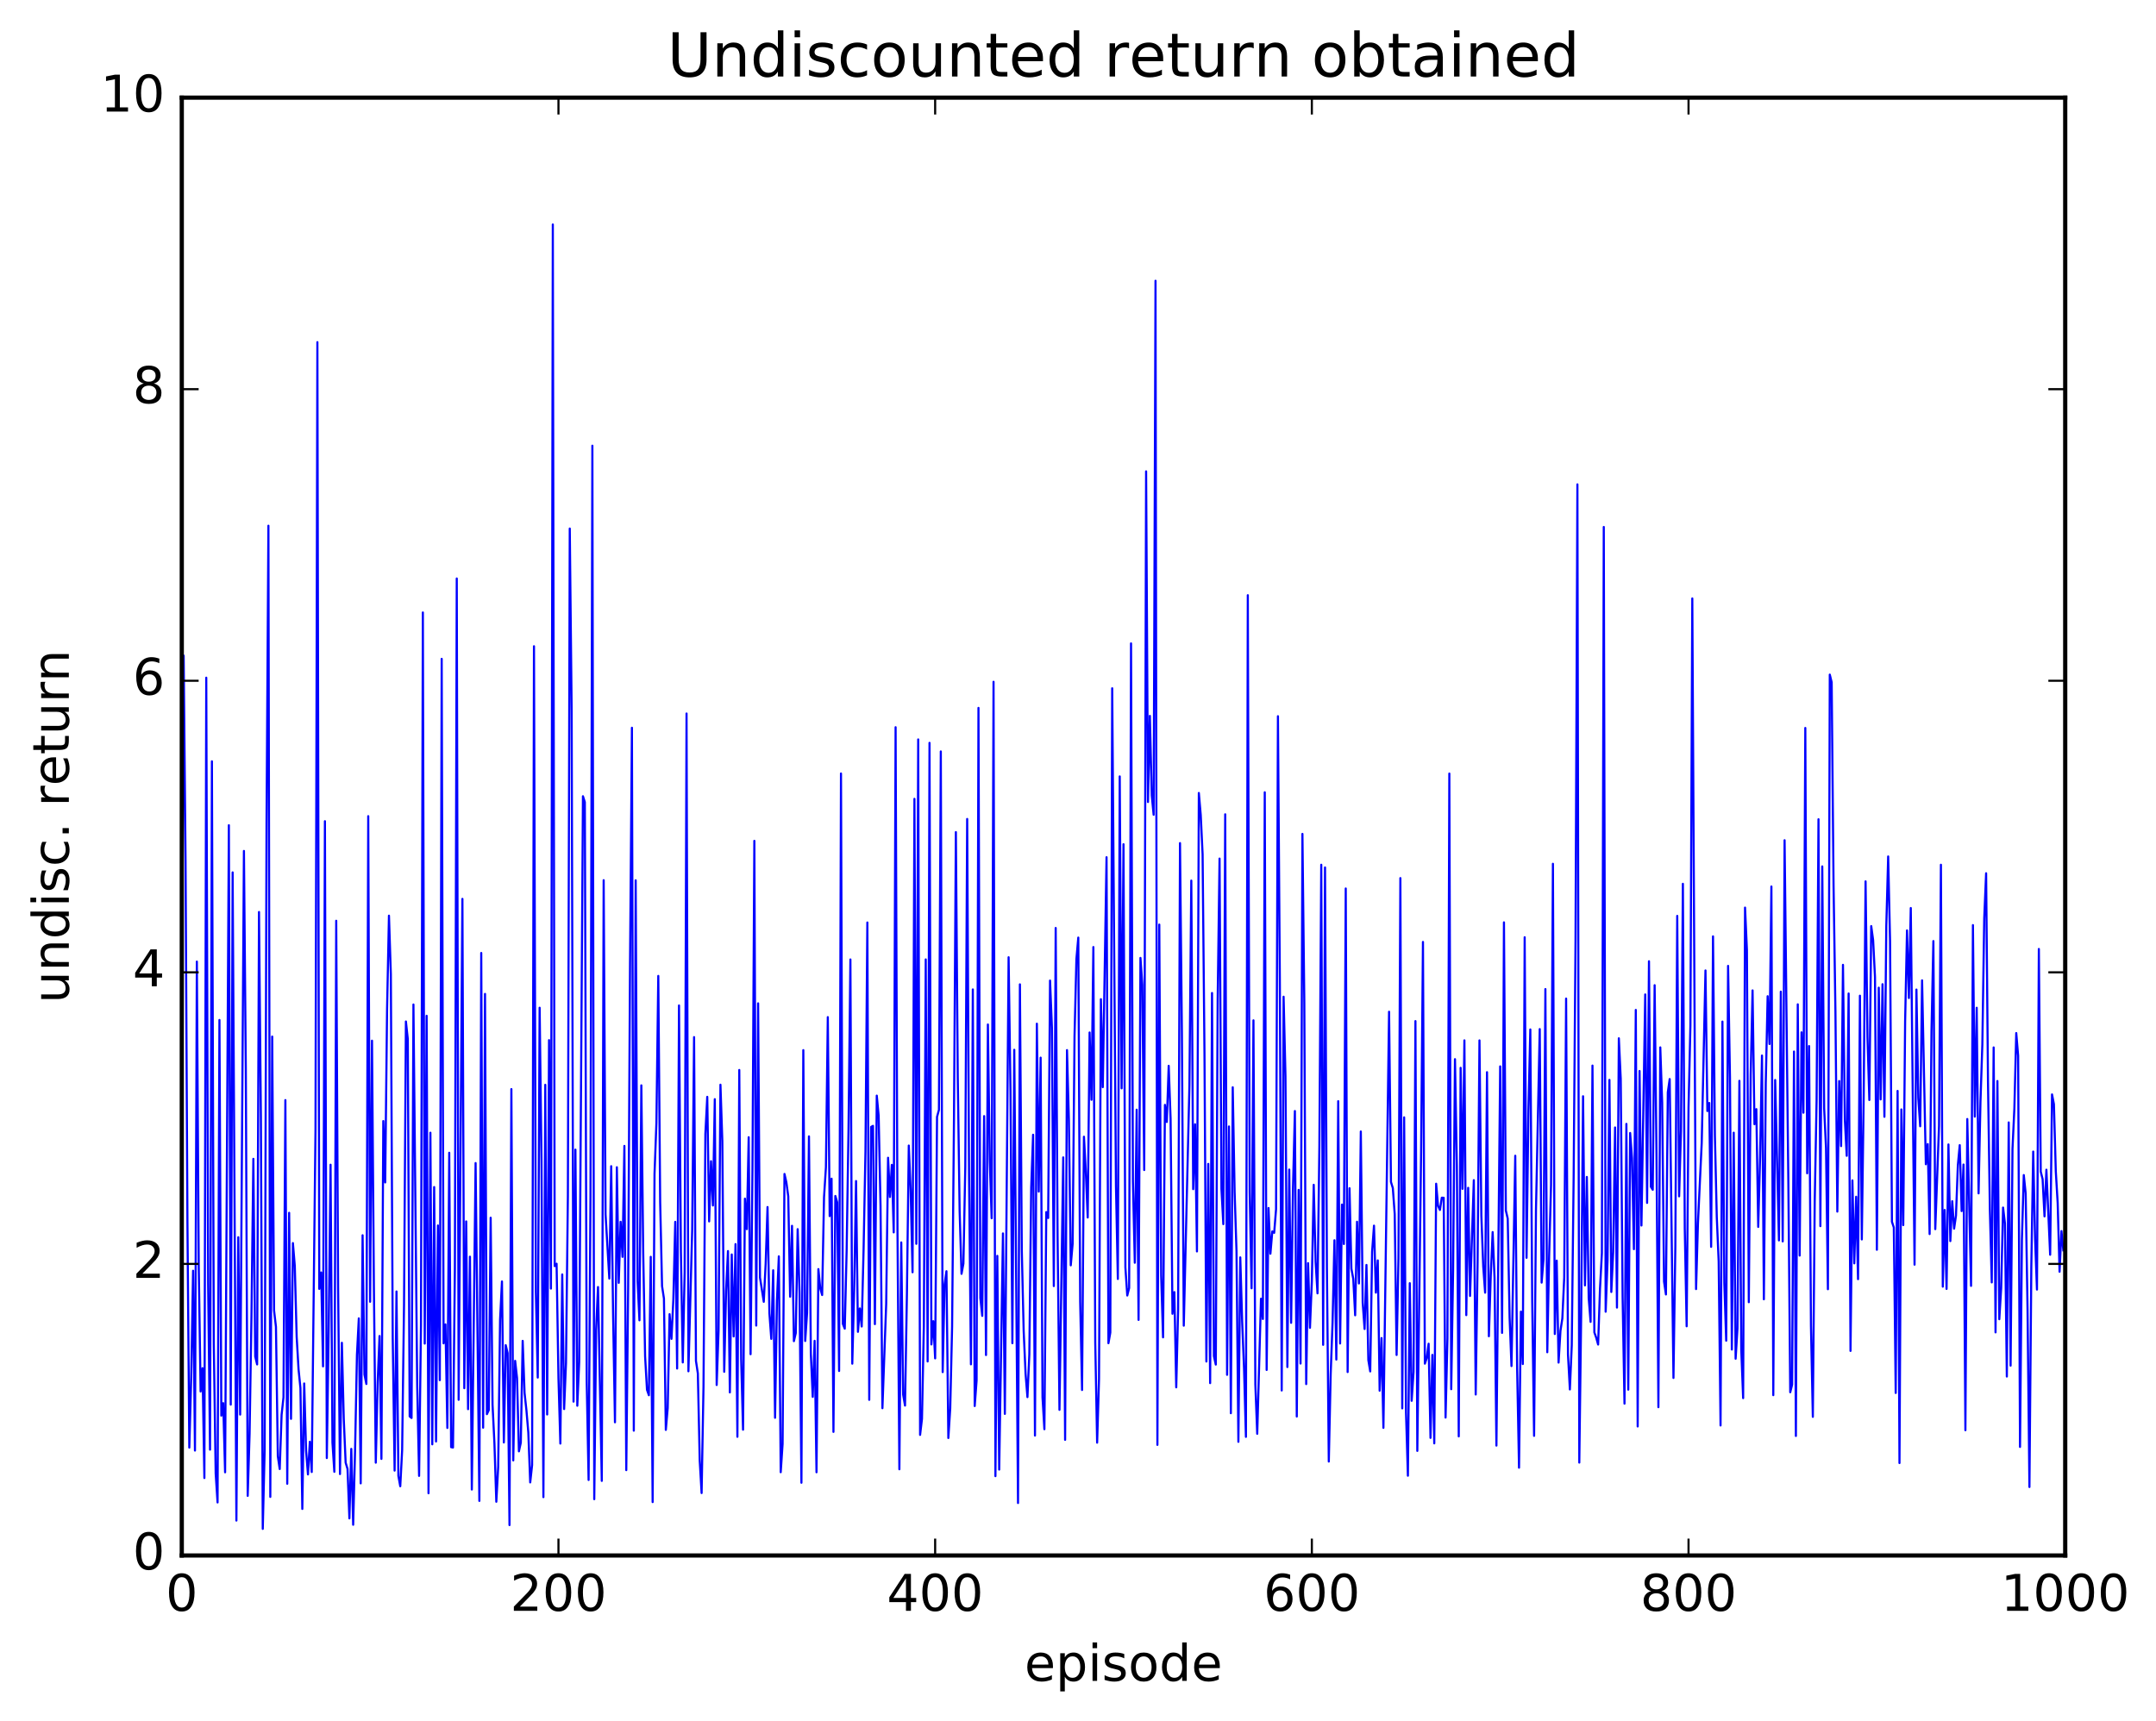 <?xml version="1.0" encoding="utf-8" standalone="no"?>
<!DOCTYPE svg PUBLIC "-//W3C//DTD SVG 1.1//EN"
  "http://www.w3.org/Graphics/SVG/1.1/DTD/svg11.dtd">
<!-- Created with matplotlib (http://matplotlib.org/) -->
<svg height="408pt" version="1.1" viewBox="0 0 511 408" width="511pt" xmlns="http://www.w3.org/2000/svg" xmlns:xlink="http://www.w3.org/1999/xlink">
 <defs>
  <style type="text/css">
*{stroke-linecap:butt;stroke-linejoin:round;stroke-miterlimit:100000;}
  </style>
 </defs>
 <g id="figure_1">
  <g id="patch_1">
   <path d="M 0 408.169 
L 511.954 408.169 
L 511.954 0 
L 0 0 
z
" style="fill:#ffffff;"/>
  </g>
  <g id="axes_1">
   <g id="patch_2">
    <path d="M 43.084 368.742 
L 489.484 368.742 
L 489.484 23.142 
L 43.084 23.142 
z
" style="fill:#ffffff;"/>
   </g>
   <g id="line2d_1">
    <path clip-path="url(#pa268db6dc4)" d="M 43.084 245.162 
L 43.53 155.425 
L 43.977 204.028 
L 44.423 289.586 
L 44.869 343.171 
L 45.316 326.713 
L 45.762 301.244 
L 46.209 343.87 
L 46.655 227.956 
L 47.101 300.049 
L 47.548 329.874 
L 47.994 324.331 
L 48.441 350.381 
L 48.887 160.653 
L 49.333 304.332 
L 49.78 343.656 
L 50.226 180.479 
L 50.673 318.729 
L 51.119 349.31 
L 51.565 356.171 
L 52.012 241.798 
L 52.458 335.598 
L 52.905 332.634 
L 53.351 349.026 
L 54.244 195.628 
L 54.69 332.98 
L 55.137 206.81 
L 56.029 360.465 
L 56.476 293.301 
L 56.922 335.339 
L 57.815 201.726 
L 58.261 253.404 
L 58.708 354.607 
L 59.154 339.948 
L 59.601 311.949 
L 60.047 274.719 
L 60.493 321.565 
L 60.94 323.451 
L 61.386 216.198 
L 61.833 264.912 
L 62.279 362.437 
L 62.725 343.772 
L 63.172 195.121 
L 63.618 124.627 
L 64.065 354.853 
L 64.511 245.728 
L 64.957 310.668 
L 65.404 314.54 
L 65.85 345.222 
L 66.297 348.249 
L 66.743 335.379 
L 67.189 331.247 
L 67.636 260.788 
L 68.082 351.738 
L 68.529 287.509 
L 68.975 336.352 
L 69.421 294.686 
L 69.868 300.083 
L 70.314 316.918 
L 70.761 324.626 
L 71.207 329.048 
L 71.653 357.705 
L 72.1 327.965 
L 72.546 343.942 
L 72.993 349.531 
L 73.439 341.78 
L 73.885 348.955 
L 74.778 267.789 
L 75.225 81.109 
L 75.671 305.544 
L 76.117 301.655 
L 76.564 323.912 
L 77.01 194.676 
L 77.457 345.645 
L 77.903 315.258 
L 78.349 276.111 
L 78.796 341.977 
L 79.242 348.907 
L 79.689 218.278 
L 80.135 305.102 
L 80.581 349.443 
L 81.028 318.323 
L 81.474 336.35 
L 81.921 346.732 
L 82.367 348.227 
L 82.813 359.952 
L 83.26 343.471 
L 83.706 361.462 
L 84.153 343.952 
L 84.599 321.18 
L 85.045 312.535 
L 85.492 351.646 
L 85.938 292.83 
L 86.385 325.85 
L 86.831 328.089 
L 87.277 193.481 
L 87.724 308.6 
L 88.17 246.708 
L 88.617 304.985 
L 89.063 346.746 
L 89.509 327.782 
L 89.956 316.717 
L 90.402 345.848 
L 90.849 265.761 
L 91.295 280.309 
L 91.741 239.175 
L 92.188 217.068 
L 92.634 230.908 
L 93.081 317.102 
L 93.527 348.621 
L 93.973 306.155 
L 94.42 349.877 
L 94.866 352.333 
L 95.313 343.788 
L 95.759 309.4 
L 96.205 242.154 
L 96.652 246.312 
L 97.098 335.771 
L 97.545 336.151 
L 97.991 238.128 
L 98.884 328.584 
L 99.33 349.873 
L 99.777 314.089 
L 100.223 145.192 
L 100.669 318.509 
L 101.116 240.8 
L 101.562 353.993 
L 102.009 268.52 
L 102.455 342.393 
L 102.901 281.404 
L 103.348 341.719 
L 103.794 290.512 
L 104.241 327.186 
L 104.687 156.186 
L 105.133 318.455 
L 105.58 313.966 
L 106.026 338.508 
L 106.473 273.274 
L 106.919 343.059 
L 107.365 343.154 
L 107.812 300.79 
L 108.258 137.138 
L 108.705 331.833 
L 109.597 213.088 
L 110.044 329.086 
L 110.49 289.547 
L 110.937 334.055 
L 111.383 297.914 
L 111.829 353.108 
L 112.722 275.718 
L 113.615 355.805 
L 114.061 225.913 
L 114.508 338.449 
L 114.954 235.617 
L 115.401 335.238 
L 115.847 334.286 
L 116.293 288.678 
L 116.74 332.998 
L 117.186 342.174 
L 117.633 356.006 
L 118.079 347.702 
L 118.525 312.882 
L 118.972 303.787 
L 119.418 341.954 
L 119.865 318.889 
L 120.311 320.767 
L 120.757 361.538 
L 121.204 258.181 
L 121.65 346.204 
L 122.097 322.602 
L 122.543 326.652 
L 122.989 344.054 
L 123.436 342.008 
L 123.882 317.868 
L 124.329 330.222 
L 124.775 334.363 
L 125.221 339.62 
L 125.668 351.424 
L 126.114 347.321 
L 126.561 153.199 
L 127.007 306.263 
L 127.453 326.565 
L 127.9 238.894 
L 128.346 275.211 
L 128.793 354.913 
L 129.239 257.16 
L 129.685 335.317 
L 130.132 246.575 
L 130.578 305.472 
L 131.025 53.219 
L 131.471 300.147 
L 131.917 299.578 
L 132.364 326.767 
L 132.81 342.212 
L 133.257 302.125 
L 133.703 334.033 
L 134.149 323.121 
L 134.596 283.509 
L 135.042 125.3 
L 135.489 168.644 
L 135.935 332.27 
L 136.381 272.535 
L 136.828 333.244 
L 137.274 322.902 
L 138.167 188.757 
L 138.613 190.149 
L 139.06 327.593 
L 139.506 350.844 
L 139.953 283.562 
L 140.399 105.656 
L 140.845 355.397 
L 141.292 315.191 
L 141.738 305.108 
L 142.631 351.058 
L 143.077 208.658 
L 143.524 287.871 
L 144.417 303.099 
L 144.863 276.459 
L 145.309 311.597 
L 145.756 337.171 
L 146.202 276.707 
L 146.649 304.109 
L 147.095 289.643 
L 147.541 297.946 
L 147.988 271.653 
L 148.434 348.511 
L 148.881 305.335 
L 149.327 228.566 
L 149.773 172.523 
L 150.22 339.156 
L 150.666 208.688 
L 151.113 303.677 
L 151.559 312.996 
L 152.005 257.296 
L 152.452 297.188 
L 152.898 321.524 
L 153.345 329.451 
L 153.791 330.752 
L 154.237 297.945 
L 154.684 356.084 
L 155.13 278.269 
L 155.577 266.216 
L 156.023 231.353 
L 156.469 284.996 
L 156.916 304.895 
L 157.362 307.828 
L 157.809 338.97 
L 158.255 333.783 
L 158.701 311.538 
L 159.148 317.388 
L 159.594 308.038 
L 160.041 289.654 
L 160.487 324.424 
L 160.933 238.356 
L 161.38 296.73 
L 161.826 322.981 
L 162.273 301.685 
L 162.719 169.146 
L 163.165 325.077 
L 164.058 291.601 
L 164.505 245.858 
L 164.951 322.618 
L 165.397 325.569 
L 165.844 346.221 
L 166.29 353.943 
L 166.737 328.817 
L 167.183 268.782 
L 167.629 260.021 
L 168.076 289.548 
L 168.522 275.275 
L 168.969 285.773 
L 169.415 260.571 
L 169.861 328.329 
L 170.308 315.426 
L 170.754 257.142 
L 171.201 270.507 
L 171.647 325.195 
L 172.093 305.957 
L 172.54 296.576 
L 172.986 330.088 
L 173.433 297.386 
L 173.879 316.817 
L 174.325 294.929 
L 174.772 340.606 
L 175.218 253.651 
L 175.665 322.176 
L 176.111 338.926 
L 176.557 284.155 
L 177.004 291.375 
L 177.45 269.592 
L 177.897 321.031 
L 178.343 277.424 
L 178.789 199.334 
L 179.236 314.236 
L 179.682 237.853 
L 180.129 302.867 
L 181.021 308.607 
L 181.468 299.67 
L 181.914 286.142 
L 182.361 311.34 
L 182.807 317.393 
L 183.253 301.137 
L 183.7 336.102 
L 184.146 308.375 
L 184.593 297.835 
L 185.039 349.004 
L 185.485 342.293 
L 185.932 278.3 
L 186.378 280.269 
L 186.825 283.603 
L 187.271 307.396 
L 187.717 290.594 
L 188.164 317.934 
L 188.61 316.02 
L 189.057 291.384 
L 189.503 306.525 
L 189.949 351.499 
L 190.396 248.948 
L 190.842 317.895 
L 191.289 311.259 
L 191.735 269.391 
L 192.181 320.938 
L 192.628 331.137 
L 193.074 317.853 
L 193.521 349.016 
L 193.967 300.851 
L 194.413 305.445 
L 194.86 307 
L 195.306 283.805 
L 195.753 276.719 
L 196.199 241.12 
L 196.645 288.291 
L 197.092 279.414 
L 197.538 339.443 
L 197.985 283.516 
L 198.431 285.021 
L 198.877 325.005 
L 199.324 183.365 
L 199.77 313.846 
L 200.217 314.976 
L 200.663 296.503 
L 201.109 267.792 
L 201.556 227.452 
L 202.002 323.274 
L 202.449 305.835 
L 202.895 279.976 
L 203.341 315.723 
L 203.788 310.178 
L 204.234 314.461 
L 204.681 296.135 
L 205.127 273.001 
L 205.573 218.688 
L 206.02 331.844 
L 206.466 267.142 
L 206.913 266.898 
L 207.359 313.899 
L 207.805 259.732 
L 208.252 264.483 
L 208.698 285.874 
L 209.145 333.824 
L 210.037 309.156 
L 210.484 274.46 
L 210.93 283.758 
L 211.377 276.141 
L 211.823 292.149 
L 212.269 172.395 
L 212.716 291.655 
L 213.162 348.308 
L 213.609 294.534 
L 214.055 330.603 
L 214.501 333.206 
L 214.948 306.934 
L 215.394 271.566 
L 215.841 282.143 
L 216.287 301.604 
L 216.733 189.374 
L 217.18 294.861 
L 217.626 175.29 
L 218.073 340.157 
L 218.519 336.369 
L 218.965 314.413 
L 219.412 227.44 
L 219.858 322.749 
L 220.305 176.102 
L 220.751 318.711 
L 221.197 313.199 
L 221.644 322.018 
L 222.09 264.771 
L 222.537 263.122 
L 222.983 178.138 
L 223.429 325.271 
L 223.876 304.473 
L 224.322 301.352 
L 224.769 340.892 
L 225.215 333.911 
L 225.661 314.54 
L 226.108 264.91 
L 226.554 197.259 
L 227.001 255.338 
L 227.447 287.169 
L 227.893 301.978 
L 228.34 299.541 
L 228.786 276.707 
L 229.233 194.144 
L 229.679 278.927 
L 230.125 323.424 
L 230.572 234.558 
L 231.018 333.313 
L 231.465 327.275 
L 231.911 167.814 
L 232.357 307.692 
L 232.804 311.947 
L 233.25 264.585 
L 233.697 321.227 
L 234.143 242.867 
L 234.589 275.248 
L 235.036 288.801 
L 235.482 161.626 
L 235.929 349.936 
L 236.375 297.718 
L 236.821 348.382 
L 237.714 292.395 
L 238.161 335.173 
L 239.053 226.929 
L 239.5 258.607 
L 239.946 318.424 
L 240.393 248.868 
L 241.285 356.306 
L 241.732 233.351 
L 242.178 296.483 
L 242.625 315.532 
L 243.071 325.627 
L 243.517 331.2 
L 243.964 321.063 
L 244.41 281.497 
L 244.857 269.003 
L 245.303 340.317 
L 245.749 242.678 
L 246.196 282.482 
L 246.642 250.727 
L 247.089 331.225 
L 247.535 338.809 
L 247.981 287.339 
L 248.428 288.737 
L 248.874 232.452 
L 249.321 243.615 
L 249.767 304.877 
L 250.213 219.986 
L 250.66 293.099 
L 251.106 334.218 
L 251.999 274.371 
L 252.445 341.33 
L 252.892 248.94 
L 253.338 265.343 
L 253.785 299.96 
L 254.231 294.826 
L 254.677 245.6 
L 255.124 227.33 
L 255.57 222.265 
L 256.017 308.584 
L 256.463 329.512 
L 256.909 269.471 
L 257.356 277.853 
L 257.802 288.622 
L 258.249 244.764 
L 258.695 260.713 
L 259.141 224.509 
L 259.588 318.285 
L 260.034 342.001 
L 260.481 326.929 
L 260.927 236.871 
L 261.373 257.716 
L 262.266 203.213 
L 262.713 318.423 
L 263.159 315.9 
L 263.605 163.163 
L 264.498 281.214 
L 264.945 303.19 
L 265.391 184.056 
L 265.837 257.998 
L 266.284 200.133 
L 266.73 300.441 
L 267.177 307.113 
L 267.623 305.33 
L 268.069 152.527 
L 268.516 280.026 
L 268.962 299.347 
L 269.409 263.064 
L 269.855 312.895 
L 270.301 227.087 
L 270.748 233.445 
L 271.194 277.367 
L 271.641 111.741 
L 272.087 190.12 
L 272.533 169.711 
L 272.98 188.542 
L 273.426 193.145 
L 273.873 66.561 
L 274.319 342.523 
L 274.765 219.182 
L 275.212 302.348 
L 275.658 317.033 
L 276.105 261.927 
L 276.551 265.971 
L 276.997 252.662 
L 277.444 265.191 
L 277.89 311.443 
L 278.337 306.306 
L 278.783 328.885 
L 279.229 310.398 
L 279.676 199.867 
L 280.122 244.798 
L 280.569 314.263 
L 281.908 257.346 
L 282.354 208.756 
L 282.801 281.902 
L 283.247 266.525 
L 283.693 296.665 
L 284.14 187.985 
L 284.586 193.167 
L 285.033 202.506 
L 285.479 249.861 
L 285.925 322.763 
L 286.372 275.918 
L 286.818 327.88 
L 287.265 235.404 
L 287.711 321.473 
L 288.157 323.489 
L 288.604 236.881 
L 289.05 203.537 
L 289.497 281.801 
L 289.943 290.197 
L 290.389 193.041 
L 290.836 325.915 
L 291.282 267.038 
L 291.729 335.015 
L 292.175 257.752 
L 292.621 282.598 
L 293.068 296.64 
L 293.514 341.801 
L 293.961 298.077 
L 294.407 313.28 
L 294.853 324.414 
L 295.3 340.625 
L 295.746 141.101 
L 296.193 282.635 
L 296.639 305.4 
L 297.085 241.882 
L 297.532 328.156 
L 297.978 339.895 
L 298.871 307.875 
L 299.317 312.679 
L 299.764 187.823 
L 300.21 324.758 
L 300.657 286.373 
L 301.103 297.206 
L 301.549 291.927 
L 301.996 292.256 
L 302.442 286.662 
L 302.889 169.787 
L 303.335 232.151 
L 303.781 329.626 
L 304.228 236.283 
L 304.674 255.144 
L 305.121 324.07 
L 305.567 277.255 
L 306.013 313.591 
L 306.46 281.458 
L 306.906 263.384 
L 307.353 335.805 
L 307.799 282.076 
L 308.245 323.243 
L 308.692 197.686 
L 309.138 237.597 
L 309.585 328.115 
L 310.031 299.445 
L 310.477 314.772 
L 310.924 303.784 
L 311.37 280.869 
L 311.817 299.115 
L 312.263 306.603 
L 312.709 271.726 
L 313.156 204.998 
L 313.602 318.804 
L 314.049 205.64 
L 314.495 300.663 
L 314.941 346.477 
L 315.388 325.793 
L 315.834 313.522 
L 316.281 294.016 
L 316.727 322.298 
L 317.173 261.045 
L 317.62 318.488 
L 318.066 285.557 
L 318.513 294.903 
L 318.959 210.626 
L 319.405 325.258 
L 319.852 281.686 
L 320.298 300.772 
L 320.745 303.172 
L 321.191 311.801 
L 321.637 289.631 
L 322.084 304.258 
L 322.53 268.237 
L 322.977 308.809 
L 323.423 315.049 
L 323.869 299.868 
L 324.316 322.428 
L 324.762 325.109 
L 325.209 296.694 
L 325.655 290.555 
L 326.101 306.431 
L 326.548 298.79 
L 326.994 329.682 
L 327.441 317.201 
L 327.887 338.487 
L 329.226 239.845 
L 329.673 280.195 
L 330.119 281.643 
L 330.565 287.804 
L 331.012 321.211 
L 331.458 298.301 
L 331.905 208.163 
L 332.351 333.865 
L 332.797 264.88 
L 333.244 334.907 
L 333.69 349.833 
L 334.137 304.195 
L 334.583 332.074 
L 335.029 325.207 
L 335.476 242.062 
L 335.922 343.95 
L 336.815 273.36 
L 337.261 223.299 
L 337.708 323.269 
L 338.154 321.955 
L 338.601 318.543 
L 339.047 340.864 
L 339.493 321.194 
L 339.94 342.164 
L 340.386 280.615 
L 340.833 285.827 
L 341.279 286.832 
L 341.725 283.931 
L 342.172 283.942 
L 342.618 336.046 
L 343.065 317.232 
L 343.511 183.379 
L 343.957 329.32 
L 344.404 301.268 
L 344.85 251.087 
L 345.297 276.366 
L 345.743 340.511 
L 346.189 253.138 
L 346.636 281.825 
L 347.082 246.628 
L 347.529 311.767 
L 347.975 281.59 
L 348.421 307.216 
L 349.314 279.77 
L 349.761 330.578 
L 350.207 299.31 
L 350.653 246.635 
L 351.1 288.094 
L 351.546 300.22 
L 351.993 306.44 
L 352.439 254.172 
L 352.885 316.774 
L 353.332 302.329 
L 353.778 292.082 
L 354.225 302.935 
L 354.671 342.69 
L 355.564 252.798 
L 356.01 315.973 
L 356.457 218.654 
L 356.903 286.955 
L 357.349 288.873 
L 357.796 312.299 
L 358.242 323.839 
L 359.135 273.985 
L 359.581 324.324 
L 360.028 347.935 
L 360.474 310.932 
L 360.921 323.359 
L 361.367 222.184 
L 361.813 298.175 
L 362.26 263.073 
L 362.706 244.045 
L 363.153 308.38 
L 363.599 340.382 
L 364.045 286.891 
L 364.938 243.955 
L 365.385 304.057 
L 365.831 298.55 
L 366.277 234.471 
L 366.724 320.559 
L 367.17 297.499 
L 367.617 280.899 
L 368.063 204.771 
L 368.509 316.241 
L 368.956 298.842 
L 369.402 323.014 
L 369.849 315.474 
L 370.295 312.553 
L 370.741 302.855 
L 371.188 236.725 
L 371.634 321.14 
L 372.081 329.382 
L 372.527 318.911 
L 372.973 279.12 
L 373.42 222.829 
L 373.866 114.824 
L 374.313 346.723 
L 374.759 311.493 
L 375.205 259.88 
L 375.652 304.714 
L 376.098 279.007 
L 376.545 307.753 
L 376.991 313.363 
L 377.437 252.608 
L 377.884 315.863 
L 378.33 317.127 
L 378.777 318.736 
L 379.223 305.438 
L 379.669 297.07 
L 380.116 124.923 
L 380.562 310.956 
L 381.009 298.837 
L 381.455 256 
L 381.901 306.277 
L 382.348 296.788 
L 382.794 267.278 
L 383.241 309.976 
L 383.687 246.14 
L 384.133 255.732 
L 384.58 307.421 
L 385.026 332.747 
L 385.473 266.43 
L 385.919 329.428 
L 386.365 268.587 
L 386.812 274.561 
L 387.258 296.126 
L 387.705 239.415 
L 388.151 338.155 
L 388.597 253.893 
L 389.044 290.518 
L 389.937 235.744 
L 390.383 285.159 
L 390.829 227.874 
L 391.276 281.33 
L 391.722 282.046 
L 392.169 233.55 
L 392.615 273.691 
L 393.061 333.589 
L 393.508 248.293 
L 393.954 261.345 
L 394.401 303.805 
L 394.847 306.865 
L 395.293 258.957 
L 395.74 255.8 
L 396.633 326.653 
L 397.079 295.448 
L 397.525 217.124 
L 397.972 283.604 
L 398.418 268.015 
L 398.865 209.518 
L 399.311 291.202 
L 399.757 314.407 
L 400.204 262.536 
L 400.65 243.048 
L 401.097 141.866 
L 401.989 305.59 
L 402.436 289.987 
L 403.329 270.936 
L 404.221 230.056 
L 404.668 263.381 
L 405.114 261.467 
L 405.561 295.576 
L 406.007 221.976 
L 406.453 269.29 
L 406.9 288.525 
L 407.346 299.022 
L 407.793 337.92 
L 408.239 242.178 
L 408.685 304.06 
L 409.132 317.824 
L 409.578 228.976 
L 410.025 255.38 
L 410.471 319.918 
L 410.917 268.516 
L 411.364 322.1 
L 411.81 314.855 
L 412.257 256.223 
L 412.703 319.985 
L 413.149 331.439 
L 413.596 215.157 
L 414.042 225.166 
L 414.489 308.698 
L 414.935 254.806 
L 415.381 234.787 
L 415.828 266.508 
L 416.274 262.933 
L 416.721 290.852 
L 417.167 274.218 
L 417.613 250.228 
L 418.06 308.01 
L 418.506 256.813 
L 418.953 236.163 
L 419.399 247.493 
L 419.845 210.155 
L 420.292 330.736 
L 420.738 256.025 
L 421.631 294.049 
L 422.077 235.085 
L 422.524 294.288 
L 422.97 199.186 
L 423.863 280.299 
L 424.309 330.049 
L 424.756 328.234 
L 425.202 249.277 
L 425.649 340.411 
L 426.095 238.089 
L 426.541 297.646 
L 426.988 244.728 
L 427.434 263.778 
L 427.881 172.569 
L 428.327 278.144 
L 428.773 247.981 
L 429.22 314.34 
L 429.666 335.877 
L 430.113 284.73 
L 430.559 260.789 
L 431.005 194.213 
L 431.452 290.671 
L 431.898 205.391 
L 432.345 262.722 
L 432.791 272.167 
L 433.237 305.622 
L 433.684 159.923 
L 434.13 161.749 
L 434.577 209.875 
L 435.023 239.917 
L 435.469 287.223 
L 435.916 256.27 
L 436.362 271.696 
L 436.809 228.727 
L 437.255 265.517 
L 437.701 273.997 
L 438.148 235.521 
L 438.594 320.246 
L 439.041 279.83 
L 439.487 299.489 
L 439.933 283.701 
L 440.38 303.237 
L 440.826 236.044 
L 441.273 293.818 
L 441.719 259.78 
L 442.165 208.938 
L 442.612 245.769 
L 443.058 260.768 
L 443.505 219.541 
L 443.951 222.836 
L 444.397 231.604 
L 444.844 296.272 
L 445.29 234.142 
L 445.737 260.63 
L 446.183 233.321 
L 446.629 264.747 
L 447.076 219.498 
L 447.522 203.033 
L 447.969 223.105 
L 448.415 289.642 
L 448.861 290.988 
L 449.308 330.215 
L 449.754 258.61 
L 450.201 346.831 
L 450.647 263.003 
L 451.093 290.424 
L 451.54 242.082 
L 451.986 220.565 
L 452.433 236.594 
L 452.879 215.259 
L 453.772 299.802 
L 454.218 234.589 
L 454.665 260.265 
L 455.111 266.994 
L 455.557 232.401 
L 456.45 275.994 
L 456.897 271.209 
L 457.343 292.548 
L 457.789 244.442 
L 458.236 223.09 
L 458.682 291.377 
L 459.575 266.935 
L 460.021 205.001 
L 460.468 305.015 
L 460.914 286.831 
L 461.361 305.552 
L 461.807 271.305 
L 462.253 294.214 
L 462.7 284.763 
L 463.146 291.271 
L 463.593 288.179 
L 464.039 276.231 
L 464.485 271.468 
L 464.932 287.102 
L 465.378 276.066 
L 465.825 339.053 
L 466.271 265.275 
L 467.164 304.829 
L 467.61 219.303 
L 468.057 264.711 
L 468.503 238.904 
L 468.949 282.9 
L 469.396 261.149 
L 469.842 247.595 
L 470.289 217.697 
L 470.735 207.013 
L 471.181 256.495 
L 471.628 286.824 
L 472.074 304.009 
L 472.521 248.305 
L 472.967 315.853 
L 473.413 256.266 
L 473.86 312.734 
L 474.306 305.328 
L 474.753 286.266 
L 475.199 290.016 
L 475.645 326.321 
L 476.092 266.084 
L 476.538 323.74 
L 476.985 272.373 
L 477.431 262.789 
L 477.877 244.897 
L 478.324 250.268 
L 478.77 343.006 
L 479.217 293.788 
L 479.663 278.562 
L 480.109 282.904 
L 480.556 310.586 
L 481.002 352.511 
L 481.449 300.253 
L 481.895 272.994 
L 482.341 293.716 
L 482.788 305.702 
L 483.234 224.966 
L 483.681 277.75 
L 484.127 279.533 
L 484.573 288.356 
L 485.02 277.292 
L 485.913 297.454 
L 486.359 259.446 
L 486.805 261.757 
L 487.252 277.705 
L 487.698 285.199 
L 488.145 301.479 
L 488.591 291.84 
L 489.037 296.403 
L 489.037 296.403 
" style="fill:none;stroke:#0000ff;stroke-linecap:square;stroke-width:0.5;"/>
   </g>
   <g id="patch_3">
    <path d="M 43.084 368.742 
L 489.484 368.742 
" style="fill:none;stroke:#000000;stroke-linecap:square;stroke-linejoin:miter;"/>
   </g>
   <g id="patch_4">
    <path d="M 43.084 23.142 
L 489.484 23.142 
" style="fill:none;stroke:#000000;stroke-linecap:square;stroke-linejoin:miter;"/>
   </g>
   <g id="patch_5">
    <path d="M 489.484 368.742 
L 489.484 23.142 
" style="fill:none;stroke:#000000;stroke-linecap:square;stroke-linejoin:miter;"/>
   </g>
   <g id="patch_6">
    <path d="M 43.084 368.742 
L 43.084 23.142 
" style="fill:none;stroke:#000000;stroke-linecap:square;stroke-linejoin:miter;"/>
   </g>
   <g id="matplotlib.axis_1">
    <g id="xtick_1">
     <g id="line2d_2">
      <defs>
       <path d="M 0 0 
L 0 -4 
" id="mbd08ffefac" style="stroke:#000000;stroke-width:0.5;"/>
      </defs>
      <g>
       <use style="stroke:#000000;stroke-width:0.5;" x="43.084" xlink:href="#mbd08ffefac" y="368.742"/>
      </g>
     </g>
     <g id="line2d_3">
      <defs>
       <path d="M 0 0 
L 0 4 
" id="m6972710219" style="stroke:#000000;stroke-width:0.5;"/>
      </defs>
      <g>
       <use style="stroke:#000000;stroke-width:0.5;" x="43.084" xlink:href="#m6972710219" y="23.142"/>
      </g>
     </g>
     <g id="text_1">
      <!-- 0 -->
      <defs>
       <path d="M 31.781 66.406 
Q 24.172 66.406 20.328 58.906 
Q 16.5 51.422 16.5 36.375 
Q 16.5 21.391 20.328 13.891 
Q 24.172 6.391 31.781 6.391 
Q 39.453 6.391 43.281 13.891 
Q 47.125 21.391 47.125 36.375 
Q 47.125 51.422 43.281 58.906 
Q 39.453 66.406 31.781 66.406 
M 31.781 74.219 
Q 44.047 74.219 50.516 64.516 
Q 56.984 54.828 56.984 36.375 
Q 56.984 17.969 50.516 8.266 
Q 44.047 -1.422 31.781 -1.422 
Q 19.531 -1.422 13.062 8.266 
Q 6.594 17.969 6.594 36.375 
Q 6.594 54.828 13.062 64.516 
Q 19.531 74.219 31.781 74.219 
" id="BitstreamVeraSans-Roman-30"/>
      </defs>
      <g transform="translate(39.266 381.86)scale(0.12 -0.12)">
       <use xlink:href="#BitstreamVeraSans-Roman-30"/>
      </g>
     </g>
    </g>
    <g id="xtick_2">
     <g id="line2d_4">
      <g>
       <use style="stroke:#000000;stroke-width:0.5;" x="132.364" xlink:href="#mbd08ffefac" y="368.742"/>
      </g>
     </g>
     <g id="line2d_5">
      <g>
       <use style="stroke:#000000;stroke-width:0.5;" x="132.364" xlink:href="#m6972710219" y="23.142"/>
      </g>
     </g>
     <g id="text_2">
      <!-- 200 -->
      <defs>
       <path d="M 19.188 8.297 
L 53.609 8.297 
L 53.609 0 
L 7.328 0 
L 7.328 8.297 
Q 12.938 14.109 22.625 23.891 
Q 32.328 33.688 34.812 36.531 
Q 39.547 41.844 41.422 45.531 
Q 43.312 49.219 43.312 52.781 
Q 43.312 58.594 39.234 62.25 
Q 35.156 65.922 28.609 65.922 
Q 23.969 65.922 18.812 64.312 
Q 13.672 62.703 7.812 59.422 
L 7.812 69.391 
Q 13.766 71.781 18.938 73 
Q 24.125 74.219 28.422 74.219 
Q 39.75 74.219 46.484 68.547 
Q 53.219 62.891 53.219 53.422 
Q 53.219 48.922 51.531 44.891 
Q 49.859 40.875 45.406 35.406 
Q 44.188 33.984 37.641 27.219 
Q 31.109 20.453 19.188 8.297 
" id="BitstreamVeraSans-Roman-32"/>
      </defs>
      <g transform="translate(120.911 381.86)scale(0.12 -0.12)">
       <use xlink:href="#BitstreamVeraSans-Roman-32"/>
       <use x="63.623" xlink:href="#BitstreamVeraSans-Roman-30"/>
       <use x="127.246" xlink:href="#BitstreamVeraSans-Roman-30"/>
      </g>
     </g>
    </g>
    <g id="xtick_3">
     <g id="line2d_6">
      <g>
       <use style="stroke:#000000;stroke-width:0.5;" x="221.644" xlink:href="#mbd08ffefac" y="368.742"/>
      </g>
     </g>
     <g id="line2d_7">
      <g>
       <use style="stroke:#000000;stroke-width:0.5;" x="221.644" xlink:href="#m6972710219" y="23.142"/>
      </g>
     </g>
     <g id="text_3">
      <!-- 400 -->
      <defs>
       <path d="M 37.797 64.312 
L 12.891 25.391 
L 37.797 25.391 
z
M 35.203 72.906 
L 47.609 72.906 
L 47.609 25.391 
L 58.016 25.391 
L 58.016 17.188 
L 47.609 17.188 
L 47.609 0 
L 37.797 0 
L 37.797 17.188 
L 4.891 17.188 
L 4.891 26.703 
z
" id="BitstreamVeraSans-Roman-34"/>
      </defs>
      <g transform="translate(210.191 381.86)scale(0.12 -0.12)">
       <use xlink:href="#BitstreamVeraSans-Roman-34"/>
       <use x="63.623" xlink:href="#BitstreamVeraSans-Roman-30"/>
       <use x="127.246" xlink:href="#BitstreamVeraSans-Roman-30"/>
      </g>
     </g>
    </g>
    <g id="xtick_4">
     <g id="line2d_8">
      <g>
       <use style="stroke:#000000;stroke-width:0.5;" x="310.924" xlink:href="#mbd08ffefac" y="368.742"/>
      </g>
     </g>
     <g id="line2d_9">
      <g>
       <use style="stroke:#000000;stroke-width:0.5;" x="310.924" xlink:href="#m6972710219" y="23.142"/>
      </g>
     </g>
     <g id="text_4">
      <!-- 600 -->
      <defs>
       <path d="M 33.016 40.375 
Q 26.375 40.375 22.484 35.828 
Q 18.609 31.297 18.609 23.391 
Q 18.609 15.531 22.484 10.953 
Q 26.375 6.391 33.016 6.391 
Q 39.656 6.391 43.531 10.953 
Q 47.406 15.531 47.406 23.391 
Q 47.406 31.297 43.531 35.828 
Q 39.656 40.375 33.016 40.375 
M 52.594 71.297 
L 52.594 62.312 
Q 48.875 64.062 45.094 64.984 
Q 41.312 65.922 37.594 65.922 
Q 27.828 65.922 22.672 59.328 
Q 17.531 52.734 16.797 39.406 
Q 19.672 43.656 24.016 45.922 
Q 28.375 48.188 33.594 48.188 
Q 44.578 48.188 50.953 41.516 
Q 57.328 34.859 57.328 23.391 
Q 57.328 12.156 50.688 5.359 
Q 44.047 -1.422 33.016 -1.422 
Q 20.359 -1.422 13.672 8.266 
Q 6.984 17.969 6.984 36.375 
Q 6.984 53.656 15.188 63.938 
Q 23.391 74.219 37.203 74.219 
Q 40.922 74.219 44.703 73.484 
Q 48.484 72.75 52.594 71.297 
" id="BitstreamVeraSans-Roman-36"/>
      </defs>
      <g transform="translate(299.471 381.86)scale(0.12 -0.12)">
       <use xlink:href="#BitstreamVeraSans-Roman-36"/>
       <use x="63.623" xlink:href="#BitstreamVeraSans-Roman-30"/>
       <use x="127.246" xlink:href="#BitstreamVeraSans-Roman-30"/>
      </g>
     </g>
    </g>
    <g id="xtick_5">
     <g id="line2d_10">
      <g>
       <use style="stroke:#000000;stroke-width:0.5;" x="400.204" xlink:href="#mbd08ffefac" y="368.742"/>
      </g>
     </g>
     <g id="line2d_11">
      <g>
       <use style="stroke:#000000;stroke-width:0.5;" x="400.204" xlink:href="#m6972710219" y="23.142"/>
      </g>
     </g>
     <g id="text_5">
      <!-- 800 -->
      <defs>
       <path d="M 31.781 34.625 
Q 24.75 34.625 20.719 30.859 
Q 16.703 27.094 16.703 20.516 
Q 16.703 13.922 20.719 10.156 
Q 24.75 6.391 31.781 6.391 
Q 38.812 6.391 42.859 10.172 
Q 46.922 13.969 46.922 20.516 
Q 46.922 27.094 42.891 30.859 
Q 38.875 34.625 31.781 34.625 
M 21.922 38.812 
Q 15.578 40.375 12.031 44.719 
Q 8.5 49.078 8.5 55.328 
Q 8.5 64.062 14.719 69.141 
Q 20.953 74.219 31.781 74.219 
Q 42.672 74.219 48.875 69.141 
Q 55.078 64.062 55.078 55.328 
Q 55.078 49.078 51.531 44.719 
Q 48 40.375 41.703 38.812 
Q 48.828 37.156 52.797 32.312 
Q 56.781 27.484 56.781 20.516 
Q 56.781 9.906 50.312 4.234 
Q 43.844 -1.422 31.781 -1.422 
Q 19.734 -1.422 13.25 4.234 
Q 6.781 9.906 6.781 20.516 
Q 6.781 27.484 10.781 32.312 
Q 14.797 37.156 21.922 38.812 
M 18.312 54.391 
Q 18.312 48.734 21.844 45.562 
Q 25.391 42.391 31.781 42.391 
Q 38.141 42.391 41.719 45.562 
Q 45.312 48.734 45.312 54.391 
Q 45.312 60.062 41.719 63.234 
Q 38.141 66.406 31.781 66.406 
Q 25.391 66.406 21.844 63.234 
Q 18.312 60.062 18.312 54.391 
" id="BitstreamVeraSans-Roman-38"/>
      </defs>
      <g transform="translate(388.751 381.86)scale(0.12 -0.12)">
       <use xlink:href="#BitstreamVeraSans-Roman-38"/>
       <use x="63.623" xlink:href="#BitstreamVeraSans-Roman-30"/>
       <use x="127.246" xlink:href="#BitstreamVeraSans-Roman-30"/>
      </g>
     </g>
    </g>
    <g id="xtick_6">
     <g id="line2d_12">
      <g>
       <use style="stroke:#000000;stroke-width:0.5;" x="489.484" xlink:href="#mbd08ffefac" y="368.742"/>
      </g>
     </g>
     <g id="line2d_13">
      <g>
       <use style="stroke:#000000;stroke-width:0.5;" x="489.484" xlink:href="#m6972710219" y="23.142"/>
      </g>
     </g>
     <g id="text_6">
      <!-- 1000 -->
      <defs>
       <path d="M 12.406 8.297 
L 28.516 8.297 
L 28.516 63.922 
L 10.984 60.406 
L 10.984 69.391 
L 28.422 72.906 
L 38.281 72.906 
L 38.281 8.297 
L 54.391 8.297 
L 54.391 0 
L 12.406 0 
z
" id="BitstreamVeraSans-Roman-31"/>
      </defs>
      <g transform="translate(474.214 381.86)scale(0.12 -0.12)">
       <use xlink:href="#BitstreamVeraSans-Roman-31"/>
       <use x="63.623" xlink:href="#BitstreamVeraSans-Roman-30"/>
       <use x="127.246" xlink:href="#BitstreamVeraSans-Roman-30"/>
       <use x="190.869" xlink:href="#BitstreamVeraSans-Roman-30"/>
      </g>
     </g>
    </g>
    <g id="text_7">
     <!-- episode -->
     <defs>
      <path d="M 18.109 8.203 
L 18.109 -20.797 
L 9.078 -20.797 
L 9.078 54.688 
L 18.109 54.688 
L 18.109 46.391 
Q 20.953 51.266 25.266 53.625 
Q 29.594 56 35.594 56 
Q 45.562 56 51.781 48.094 
Q 58.016 40.188 58.016 27.297 
Q 58.016 14.406 51.781 6.484 
Q 45.562 -1.422 35.594 -1.422 
Q 29.594 -1.422 25.266 0.953 
Q 20.953 3.328 18.109 8.203 
M 48.688 27.297 
Q 48.688 37.203 44.609 42.844 
Q 40.531 48.484 33.406 48.484 
Q 26.266 48.484 22.188 42.844 
Q 18.109 37.203 18.109 27.297 
Q 18.109 17.391 22.188 11.75 
Q 26.266 6.109 33.406 6.109 
Q 40.531 6.109 44.609 11.75 
Q 48.688 17.391 48.688 27.297 
" id="BitstreamVeraSans-Roman-70"/>
      <path d="M 30.609 48.391 
Q 23.391 48.391 19.188 42.75 
Q 14.984 37.109 14.984 27.297 
Q 14.984 17.484 19.156 11.844 
Q 23.344 6.203 30.609 6.203 
Q 37.797 6.203 41.984 11.859 
Q 46.188 17.531 46.188 27.297 
Q 46.188 37.016 41.984 42.703 
Q 37.797 48.391 30.609 48.391 
M 30.609 56 
Q 42.328 56 49.016 48.375 
Q 55.719 40.766 55.719 27.297 
Q 55.719 13.875 49.016 6.219 
Q 42.328 -1.422 30.609 -1.422 
Q 18.844 -1.422 12.172 6.219 
Q 5.516 13.875 5.516 27.297 
Q 5.516 40.766 12.172 48.375 
Q 18.844 56 30.609 56 
" id="BitstreamVeraSans-Roman-6f"/>
      <path d="M 9.422 54.688 
L 18.406 54.688 
L 18.406 0 
L 9.422 0 
z
M 9.422 75.984 
L 18.406 75.984 
L 18.406 64.594 
L 9.422 64.594 
z
" id="BitstreamVeraSans-Roman-69"/>
      <path d="M 45.406 46.391 
L 45.406 75.984 
L 54.391 75.984 
L 54.391 0 
L 45.406 0 
L 45.406 8.203 
Q 42.578 3.328 38.25 0.953 
Q 33.938 -1.422 27.875 -1.422 
Q 17.969 -1.422 11.734 6.484 
Q 5.516 14.406 5.516 27.297 
Q 5.516 40.188 11.734 48.094 
Q 17.969 56 27.875 56 
Q 33.938 56 38.25 53.625 
Q 42.578 51.266 45.406 46.391 
M 14.797 27.297 
Q 14.797 17.391 18.875 11.75 
Q 22.953 6.109 30.078 6.109 
Q 37.203 6.109 41.297 11.75 
Q 45.406 17.391 45.406 27.297 
Q 45.406 37.203 41.297 42.844 
Q 37.203 48.484 30.078 48.484 
Q 22.953 48.484 18.875 42.844 
Q 14.797 37.203 14.797 27.297 
" id="BitstreamVeraSans-Roman-64"/>
      <path d="M 44.281 53.078 
L 44.281 44.578 
Q 40.484 46.531 36.375 47.5 
Q 32.281 48.484 27.875 48.484 
Q 21.188 48.484 17.844 46.438 
Q 14.5 44.391 14.5 40.281 
Q 14.5 37.156 16.891 35.375 
Q 19.281 33.594 26.516 31.984 
L 29.594 31.297 
Q 39.156 29.25 43.188 25.516 
Q 47.219 21.781 47.219 15.094 
Q 47.219 7.469 41.188 3.016 
Q 35.156 -1.422 24.609 -1.422 
Q 20.219 -1.422 15.453 -0.562 
Q 10.688 0.297 5.422 2 
L 5.422 11.281 
Q 10.406 8.688 15.234 7.391 
Q 20.062 6.109 24.812 6.109 
Q 31.156 6.109 34.562 8.281 
Q 37.984 10.453 37.984 14.406 
Q 37.984 18.062 35.516 20.016 
Q 33.062 21.969 24.703 23.781 
L 21.578 24.516 
Q 13.234 26.266 9.516 29.906 
Q 5.812 33.547 5.812 39.891 
Q 5.812 47.609 11.281 51.797 
Q 16.75 56 26.812 56 
Q 31.781 56 36.172 55.266 
Q 40.578 54.547 44.281 53.078 
" id="BitstreamVeraSans-Roman-73"/>
      <path d="M 56.203 29.594 
L 56.203 25.203 
L 14.891 25.203 
Q 15.484 15.922 20.484 11.062 
Q 25.484 6.203 34.422 6.203 
Q 39.594 6.203 44.453 7.469 
Q 49.312 8.734 54.109 11.281 
L 54.109 2.781 
Q 49.266 0.734 44.188 -0.344 
Q 39.109 -1.422 33.891 -1.422 
Q 20.797 -1.422 13.156 6.188 
Q 5.516 13.812 5.516 26.812 
Q 5.516 40.234 12.766 48.109 
Q 20.016 56 32.328 56 
Q 43.359 56 49.781 48.891 
Q 56.203 41.797 56.203 29.594 
M 47.219 32.234 
Q 47.125 39.594 43.094 43.984 
Q 39.062 48.391 32.422 48.391 
Q 24.906 48.391 20.391 44.141 
Q 15.875 39.891 15.188 32.172 
z
" id="BitstreamVeraSans-Roman-65"/>
     </defs>
     <g transform="translate(242.818 398.474)scale(0.12 -0.12)">
      <use xlink:href="#BitstreamVeraSans-Roman-65"/>
      <use x="61.523" xlink:href="#BitstreamVeraSans-Roman-70"/>
      <use x="125.0" xlink:href="#BitstreamVeraSans-Roman-69"/>
      <use x="152.783" xlink:href="#BitstreamVeraSans-Roman-73"/>
      <use x="204.883" xlink:href="#BitstreamVeraSans-Roman-6f"/>
      <use x="266.064" xlink:href="#BitstreamVeraSans-Roman-64"/>
      <use x="329.541" xlink:href="#BitstreamVeraSans-Roman-65"/>
     </g>
    </g>
   </g>
   <g id="matplotlib.axis_2">
    <g id="ytick_1">
     <g id="line2d_14">
      <defs>
       <path d="M 0 0 
L 4 0 
" id="mbb3769afbd" style="stroke:#000000;stroke-width:0.5;"/>
      </defs>
      <g>
       <use style="stroke:#000000;stroke-width:0.5;" x="43.084" xlink:href="#mbb3769afbd" y="368.742"/>
      </g>
     </g>
     <g id="line2d_15">
      <defs>
       <path d="M 0 0 
L -4 0 
" id="mec437c0f79" style="stroke:#000000;stroke-width:0.5;"/>
      </defs>
      <g>
       <use style="stroke:#000000;stroke-width:0.5;" x="489.484" xlink:href="#mec437c0f79" y="368.742"/>
      </g>
     </g>
     <g id="text_8">
      <!-- 0 -->
      <g transform="translate(31.449 372.053)scale(0.12 -0.12)">
       <use xlink:href="#BitstreamVeraSans-Roman-30"/>
      </g>
     </g>
    </g>
    <g id="ytick_2">
     <g id="line2d_16">
      <g>
       <use style="stroke:#000000;stroke-width:0.5;" x="43.084" xlink:href="#mbb3769afbd" y="299.622"/>
      </g>
     </g>
     <g id="line2d_17">
      <g>
       <use style="stroke:#000000;stroke-width:0.5;" x="489.484" xlink:href="#mec437c0f79" y="299.622"/>
      </g>
     </g>
     <g id="text_9">
      <!-- 2 -->
      <g transform="translate(31.449 302.933)scale(0.12 -0.12)">
       <use xlink:href="#BitstreamVeraSans-Roman-32"/>
      </g>
     </g>
    </g>
    <g id="ytick_3">
     <g id="line2d_18">
      <g>
       <use style="stroke:#000000;stroke-width:0.5;" x="43.084" xlink:href="#mbb3769afbd" y="230.502"/>
      </g>
     </g>
     <g id="line2d_19">
      <g>
       <use style="stroke:#000000;stroke-width:0.5;" x="489.484" xlink:href="#mec437c0f79" y="230.502"/>
      </g>
     </g>
     <g id="text_10">
      <!-- 4 -->
      <g transform="translate(31.449 233.813)scale(0.12 -0.12)">
       <use xlink:href="#BitstreamVeraSans-Roman-34"/>
      </g>
     </g>
    </g>
    <g id="ytick_4">
     <g id="line2d_20">
      <g>
       <use style="stroke:#000000;stroke-width:0.5;" x="43.084" xlink:href="#mbb3769afbd" y="161.382"/>
      </g>
     </g>
     <g id="line2d_21">
      <g>
       <use style="stroke:#000000;stroke-width:0.5;" x="489.484" xlink:href="#mec437c0f79" y="161.382"/>
      </g>
     </g>
     <g id="text_11">
      <!-- 6 -->
      <g transform="translate(31.449 164.693)scale(0.12 -0.12)">
       <use xlink:href="#BitstreamVeraSans-Roman-36"/>
      </g>
     </g>
    </g>
    <g id="ytick_5">
     <g id="line2d_22">
      <g>
       <use style="stroke:#000000;stroke-width:0.5;" x="43.084" xlink:href="#mbb3769afbd" y="92.262"/>
      </g>
     </g>
     <g id="line2d_23">
      <g>
       <use style="stroke:#000000;stroke-width:0.5;" x="489.484" xlink:href="#mec437c0f79" y="92.262"/>
      </g>
     </g>
     <g id="text_12">
      <!-- 8 -->
      <g transform="translate(31.449 95.573)scale(0.12 -0.12)">
       <use xlink:href="#BitstreamVeraSans-Roman-38"/>
      </g>
     </g>
    </g>
    <g id="ytick_6">
     <g id="line2d_24">
      <g>
       <use style="stroke:#000000;stroke-width:0.5;" x="43.084" xlink:href="#mbb3769afbd" y="23.142"/>
      </g>
     </g>
     <g id="line2d_25">
      <g>
       <use style="stroke:#000000;stroke-width:0.5;" x="489.484" xlink:href="#mec437c0f79" y="23.142"/>
      </g>
     </g>
     <g id="text_13">
      <!-- 10 -->
      <g transform="translate(23.814 26.453)scale(0.12 -0.12)">
       <use xlink:href="#BitstreamVeraSans-Roman-31"/>
       <use x="63.623" xlink:href="#BitstreamVeraSans-Roman-30"/>
      </g>
     </g>
    </g>
    <g id="text_14">
     <!-- undisc. return -->
     <defs>
      <path d="M 48.781 52.594 
L 48.781 44.188 
Q 44.969 46.297 41.141 47.344 
Q 37.312 48.391 33.406 48.391 
Q 24.656 48.391 19.812 42.844 
Q 14.984 37.312 14.984 27.297 
Q 14.984 17.281 19.812 11.734 
Q 24.656 6.203 33.406 6.203 
Q 37.312 6.203 41.141 7.25 
Q 44.969 8.297 48.781 10.406 
L 48.781 2.094 
Q 45.016 0.344 40.984 -0.531 
Q 36.969 -1.422 32.422 -1.422 
Q 20.062 -1.422 12.781 6.344 
Q 5.516 14.109 5.516 27.297 
Q 5.516 40.672 12.859 48.328 
Q 20.219 56 33.016 56 
Q 37.156 56 41.109 55.141 
Q 45.062 54.297 48.781 52.594 
" id="BitstreamVeraSans-Roman-63"/>
      <path d="M 18.312 70.219 
L 18.312 54.688 
L 36.812 54.688 
L 36.812 47.703 
L 18.312 47.703 
L 18.312 18.016 
Q 18.312 11.328 20.141 9.422 
Q 21.969 7.516 27.594 7.516 
L 36.812 7.516 
L 36.812 0 
L 27.594 0 
Q 17.188 0 13.234 3.875 
Q 9.281 7.766 9.281 18.016 
L 9.281 47.703 
L 2.688 47.703 
L 2.688 54.688 
L 9.281 54.688 
L 9.281 70.219 
z
" id="BitstreamVeraSans-Roman-74"/>
      <path d="M 54.891 33.016 
L 54.891 0 
L 45.906 0 
L 45.906 32.719 
Q 45.906 40.484 42.875 44.328 
Q 39.844 48.188 33.797 48.188 
Q 26.516 48.188 22.312 43.547 
Q 18.109 38.922 18.109 30.906 
L 18.109 0 
L 9.078 0 
L 9.078 54.688 
L 18.109 54.688 
L 18.109 46.188 
Q 21.344 51.125 25.703 53.562 
Q 30.078 56 35.797 56 
Q 45.219 56 50.047 50.172 
Q 54.891 44.344 54.891 33.016 
" id="BitstreamVeraSans-Roman-6e"/>
      <path d="M 41.109 46.297 
Q 39.594 47.172 37.812 47.578 
Q 36.031 48 33.891 48 
Q 26.266 48 22.188 43.047 
Q 18.109 38.094 18.109 28.812 
L 18.109 0 
L 9.078 0 
L 9.078 54.688 
L 18.109 54.688 
L 18.109 46.188 
Q 20.953 51.172 25.484 53.578 
Q 30.031 56 36.531 56 
Q 37.453 56 38.578 55.875 
Q 39.703 55.766 41.062 55.516 
z
" id="BitstreamVeraSans-Roman-72"/>
      <path d="M 10.688 12.406 
L 21 12.406 
L 21 0 
L 10.688 0 
z
" id="BitstreamVeraSans-Roman-2e"/>
      <path d="M 8.5 21.578 
L 8.5 54.688 
L 17.484 54.688 
L 17.484 21.922 
Q 17.484 14.156 20.5 10.266 
Q 23.531 6.391 29.594 6.391 
Q 36.859 6.391 41.078 11.031 
Q 45.312 15.672 45.312 23.688 
L 45.312 54.688 
L 54.297 54.688 
L 54.297 0 
L 45.312 0 
L 45.312 8.406 
Q 42.047 3.422 37.719 1 
Q 33.406 -1.422 27.688 -1.422 
Q 18.266 -1.422 13.375 4.438 
Q 8.5 10.297 8.5 21.578 
" id="BitstreamVeraSans-Roman-75"/>
      <path id="BitstreamVeraSans-Roman-20"/>
     </defs>
     <g transform="translate(16.318 237.84)rotate(-90.0)scale(0.12 -0.12)">
      <use xlink:href="#BitstreamVeraSans-Roman-75"/>
      <use x="63.379" xlink:href="#BitstreamVeraSans-Roman-6e"/>
      <use x="126.758" xlink:href="#BitstreamVeraSans-Roman-64"/>
      <use x="190.234" xlink:href="#BitstreamVeraSans-Roman-69"/>
      <use x="218.018" xlink:href="#BitstreamVeraSans-Roman-73"/>
      <use x="270.117" xlink:href="#BitstreamVeraSans-Roman-63"/>
      <use x="325.098" xlink:href="#BitstreamVeraSans-Roman-2e"/>
      <use x="356.885" xlink:href="#BitstreamVeraSans-Roman-20"/>
      <use x="388.672" xlink:href="#BitstreamVeraSans-Roman-72"/>
      <use x="429.754" xlink:href="#BitstreamVeraSans-Roman-65"/>
      <use x="491.277" xlink:href="#BitstreamVeraSans-Roman-74"/>
      <use x="530.486" xlink:href="#BitstreamVeraSans-Roman-75"/>
      <use x="593.865" xlink:href="#BitstreamVeraSans-Roman-72"/>
      <use x="634.963" xlink:href="#BitstreamVeraSans-Roman-6e"/>
     </g>
    </g>
   </g>
   <g id="text_15">
    <!-- Undiscounted return obtained -->
    <defs>
     <path d="M 8.688 72.906 
L 18.609 72.906 
L 18.609 28.609 
Q 18.609 16.891 22.844 11.734 
Q 27.094 6.594 36.625 6.594 
Q 46.094 6.594 50.344 11.734 
Q 54.594 16.891 54.594 28.609 
L 54.594 72.906 
L 64.5 72.906 
L 64.5 27.391 
Q 64.5 13.141 57.438 5.859 
Q 50.391 -1.422 36.625 -1.422 
Q 22.797 -1.422 15.734 5.859 
Q 8.688 13.141 8.688 27.391 
z
" id="BitstreamVeraSans-Roman-55"/>
     <path d="M 48.688 27.297 
Q 48.688 37.203 44.609 42.844 
Q 40.531 48.484 33.406 48.484 
Q 26.266 48.484 22.188 42.844 
Q 18.109 37.203 18.109 27.297 
Q 18.109 17.391 22.188 11.75 
Q 26.266 6.109 33.406 6.109 
Q 40.531 6.109 44.609 11.75 
Q 48.688 17.391 48.688 27.297 
M 18.109 46.391 
Q 20.953 51.266 25.266 53.625 
Q 29.594 56 35.594 56 
Q 45.562 56 51.781 48.094 
Q 58.016 40.188 58.016 27.297 
Q 58.016 14.406 51.781 6.484 
Q 45.562 -1.422 35.594 -1.422 
Q 29.594 -1.422 25.266 0.953 
Q 20.953 3.328 18.109 8.203 
L 18.109 0 
L 9.078 0 
L 9.078 75.984 
L 18.109 75.984 
z
" id="BitstreamVeraSans-Roman-62"/>
     <path d="M 34.281 27.484 
Q 23.391 27.484 19.188 25 
Q 14.984 22.516 14.984 16.5 
Q 14.984 11.719 18.141 8.906 
Q 21.297 6.109 26.703 6.109 
Q 34.188 6.109 38.703 11.406 
Q 43.219 16.703 43.219 25.484 
L 43.219 27.484 
z
M 52.203 31.203 
L 52.203 0 
L 43.219 0 
L 43.219 8.297 
Q 40.141 3.328 35.547 0.953 
Q 30.953 -1.422 24.312 -1.422 
Q 15.922 -1.422 10.953 3.297 
Q 6 8.016 6 15.922 
Q 6 25.141 12.172 29.828 
Q 18.359 34.516 30.609 34.516 
L 43.219 34.516 
L 43.219 35.406 
Q 43.219 41.609 39.141 45 
Q 35.062 48.391 27.688 48.391 
Q 23 48.391 18.547 47.266 
Q 14.109 46.141 10.016 43.891 
L 10.016 52.203 
Q 14.938 54.109 19.578 55.047 
Q 24.219 56 28.609 56 
Q 40.484 56 46.344 49.844 
Q 52.203 43.703 52.203 31.203 
" id="BitstreamVeraSans-Roman-61"/>
    </defs>
    <g transform="translate(158.168 18.142)scale(0.144 -0.144)">
     <use xlink:href="#BitstreamVeraSans-Roman-55"/>
     <use x="73.193" xlink:href="#BitstreamVeraSans-Roman-6e"/>
     <use x="136.572" xlink:href="#BitstreamVeraSans-Roman-64"/>
     <use x="200.049" xlink:href="#BitstreamVeraSans-Roman-69"/>
     <use x="227.832" xlink:href="#BitstreamVeraSans-Roman-73"/>
     <use x="279.932" xlink:href="#BitstreamVeraSans-Roman-63"/>
     <use x="334.912" xlink:href="#BitstreamVeraSans-Roman-6f"/>
     <use x="396.094" xlink:href="#BitstreamVeraSans-Roman-75"/>
     <use x="459.473" xlink:href="#BitstreamVeraSans-Roman-6e"/>
     <use x="522.852" xlink:href="#BitstreamVeraSans-Roman-74"/>
     <use x="562.061" xlink:href="#BitstreamVeraSans-Roman-65"/>
     <use x="623.584" xlink:href="#BitstreamVeraSans-Roman-64"/>
     <use x="687.061" xlink:href="#BitstreamVeraSans-Roman-20"/>
     <use x="718.848" xlink:href="#BitstreamVeraSans-Roman-72"/>
     <use x="759.93" xlink:href="#BitstreamVeraSans-Roman-65"/>
     <use x="821.453" xlink:href="#BitstreamVeraSans-Roman-74"/>
     <use x="860.662" xlink:href="#BitstreamVeraSans-Roman-75"/>
     <use x="924.041" xlink:href="#BitstreamVeraSans-Roman-72"/>
     <use x="965.139" xlink:href="#BitstreamVeraSans-Roman-6e"/>
     <use x="1028.518" xlink:href="#BitstreamVeraSans-Roman-20"/>
     <use x="1060.305" xlink:href="#BitstreamVeraSans-Roman-6f"/>
     <use x="1121.486" xlink:href="#BitstreamVeraSans-Roman-62"/>
     <use x="1184.963" xlink:href="#BitstreamVeraSans-Roman-74"/>
     <use x="1224.172" xlink:href="#BitstreamVeraSans-Roman-61"/>
     <use x="1285.451" xlink:href="#BitstreamVeraSans-Roman-69"/>
     <use x="1313.234" xlink:href="#BitstreamVeraSans-Roman-6e"/>
     <use x="1376.613" xlink:href="#BitstreamVeraSans-Roman-65"/>
     <use x="1438.137" xlink:href="#BitstreamVeraSans-Roman-64"/>
    </g>
   </g>
  </g>
 </g>
 <defs>
  <clipPath id="pa268db6dc4">
   <rect height="345.6" width="446.4" x="43.084" y="23.142"/>
  </clipPath>
 </defs>
</svg>
